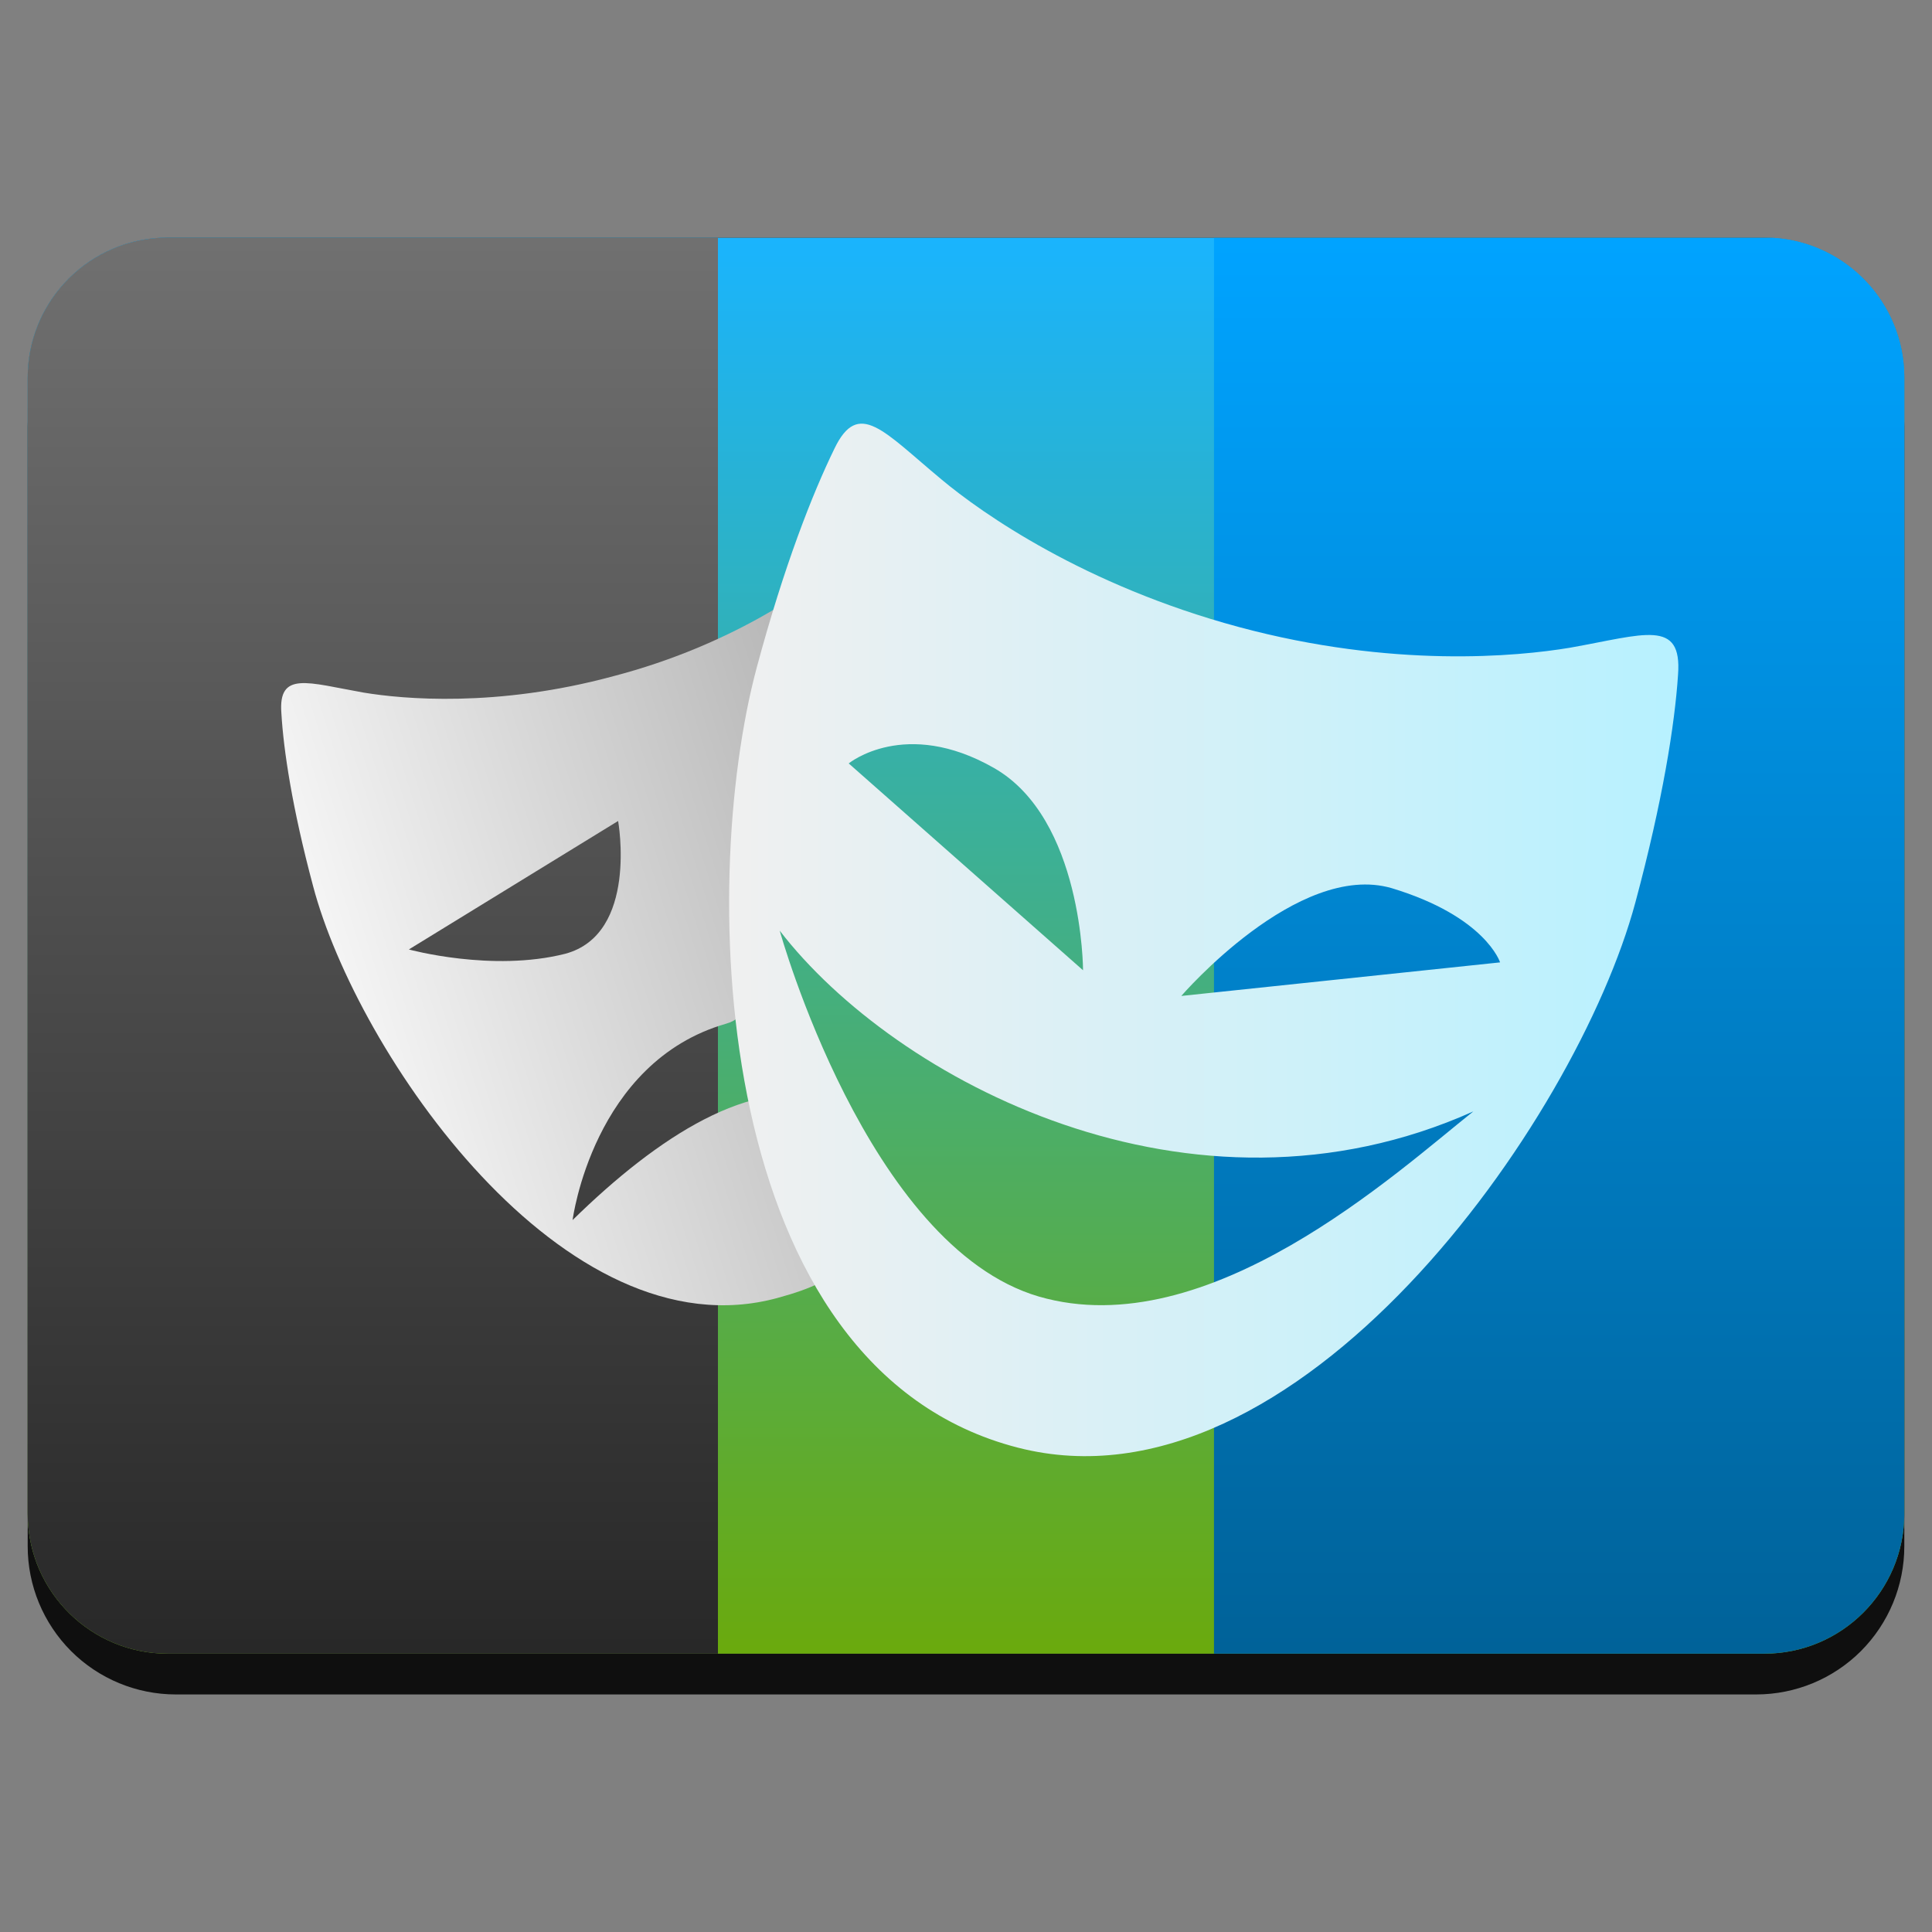 <svg style="clip-rule:evenodd;fill-rule:evenodd;stroke-linejoin:round;stroke-miterlimit:2" version="1.1" viewBox="0 0 48 48" xmlns="http://www.w3.org/2000/svg">
 <rect x="0" y="0" width="48" height="48" fill="#808080" stroke="none"/>
 <path d="m47.312 10.595c0-0.976-0.388-1.911-1.077-2.601-0.69-0.691-1.627-1.079-2.603-1.079h-39.264c-0.976 0-1.913 0.388-2.603 1.079-0.689 0.69-1.077 1.625-1.077 2.601v27.823c0 0.976 0.388 1.911 1.077 2.602 0.69 0.69 1.627 1.078 2.603 1.078h39.264c0.976 0 1.913-0.388 2.603-1.078 0.689-0.691 1.077-1.626 1.077-2.602v-27.823z" style="fill-opacity:.88"/>
 <path d="m47.312 9.381c0-1.921-1.557-3.479-3.479-3.479h-39.666c-1.922 0-3.479 1.558-3.479 3.479v28.225c0 1.921 1.557 3.479 3.479 3.479h39.666c1.922 0 3.479-1.558 3.479-3.479v-28.225z" style="fill:url(#_Linear1)"/>
 <path d="m44.048 5.909c1.821 0.111 3.264 1.623 3.264 3.472v28.225c0 1.921-1.558 3.479-3.479 3.479h-39.666c-1.892 0-3.43-1.51-3.478-3.389 0-6.713 0-21.618-1e-3 -28.359 0.023-1.829 1.457-3.318 3.264-3.428h40.096z" style="fill:url(#_Linear2)"/>
 <path d="m44.065 5.91c1.798 0.118 3.223 1.602 3.247 3.425v28.317c-0.025 1.9-1.573 3.433-3.479 3.433h-13.672v-35.175h13.904z" style="fill-rule:nonzero;fill:url(#_Linear3)"/>
 <path d="m17.837 41.085h-13.67c-1.922 0-3.479-1.558-3.479-3.479v-28.225c0-1.843 1.434-3.352 3.247-3.471h13.902v35.175z" style="fill-rule:nonzero;fill:url(#_Linear4)"/>
 <path d="m20.621 29.587v-2.281c-1.949-0.566-4.259 0.913-6.395 3.006 0 0 0.503-3.929 3.815-4.879 1.005-0.272 0.81-2.169 1.053-3.097l1.527-6.434h3.176c-0.353-1.058-0.678-1.9-0.95-2.47-0.461-0.951-0.95-0.326-2.009 0.597-0.76 0.625-2.688 2.009-5.593 2.769-2.905 0.788-5.24 0.571-6.218 0.408-1.384-0.245-2.118-0.543-2.036 0.516 0.054 0.923 0.271 2.362 0.787 4.29 1.086 4.126 6.23 11.684 11.54 10.235 1.792-0.488 1.623-0.883 2.492-2.105l-1.189-0.555zm-10.463-5.998l5.199-3.192s0.506 2.81-1.313 3.299c-1.819 0.462-3.886-0.107-3.886-0.107z" style="fill-rule:nonzero;fill:url(#_Linear5)"/>
 <path d="m39.002 16.093c-1.303 0.217-4.398 0.515-8.227-0.516-3.828-1.032-6.38-2.824-7.385-3.666-1.439-1.194-2.063-2.009-2.661-0.76-0.543 1.113-1.249 2.905-1.927 5.43-1.466 5.458-1.129 17.43 6.489 19.386 6.919 1.776 13.874-8.091 15.34-13.548 0.679-2.525 0.978-4.426 1.059-5.648 0.109-1.412-0.842-1.004-2.688-0.678zm-17.916 2.874s1.398-1.147 3.607 0.112c2.213 1.261 2.215 5.027 2.215 5.027l-5.822-5.139zm4.723 13.245c-4.263-1.249-6.437-9.09-6.437-9.09 2.859 3.714 10.219 7.635 17.232 4.491-1.897 1.507-6.587 5.821-10.795 4.599zm3.54-7.468s2.892-3.357 5.227-2.678c2.335 0.706 2.693 1.844 2.693 1.844l-7.92 0.834z" style="fill-rule:nonzero;fill:url(#_Linear6)"/>
 <defs>
  <linearGradient id="_Linear1" x2="1" gradientTransform="matrix(2.21762e-15,-36.217,36.217,2.21762e-15,489.464,42.119)" gradientUnits="userSpaceOnUse">
   <stop style="stop-color:#313738" offset="0"/>
   <stop style="stop-color:#535552" offset="1"/>
  </linearGradient>
  <linearGradient id="_Linear2" x2="1" gradientTransform="matrix(.06 -35.175 35.175 .06 245.159 41.437)" gradientUnits="userSpaceOnUse">
   <stop style="stop-color:#6aaa0e" offset="0"/>
   <stop style="stop-color:#1ab4fd" offset="1"/>
  </linearGradient>
  <linearGradient id="_Linear3" x2="1" gradientTransform="matrix(2.15384e-15,-35.175,35.175,2.15384e-15,247.338,41.085)" gradientUnits="userSpaceOnUse">
   <stop style="stop-color:#006299" offset="0"/>
   <stop style="stop-color:#00a3ff" offset="1"/>
  </linearGradient>
  <linearGradient id="_Linear4" x2="1" gradientTransform="matrix(.238 -35.175 35.175 .238 219.645 42.492)" gradientUnits="userSpaceOnUse">
   <stop style="stop-color:#282828" offset="0"/>
   <stop style="stop-color:#707070" offset="1"/>
  </linearGradient>
  <linearGradient id="_Linear5" x2="1" gradientTransform="matrix(16.396,-5.182,5.182,16.396,208.784,661.971)" gradientUnits="userSpaceOnUse">
   <stop style="stop-color:#fafafa" offset="0"/>
   <stop style="stop-color:#aaa" offset="1"/>
  </linearGradient>
  <linearGradient id="_Linear6" x2="1" gradientTransform="matrix(23.584,0,0,23.584,18.114,768.069)" gradientUnits="userSpaceOnUse">
   <stop style="stop-color:#f0f0f0" offset="0"/>
   <stop style="stop-color:#b7f1ff" offset="1"/>
  </linearGradient>
 </defs>
</svg>
